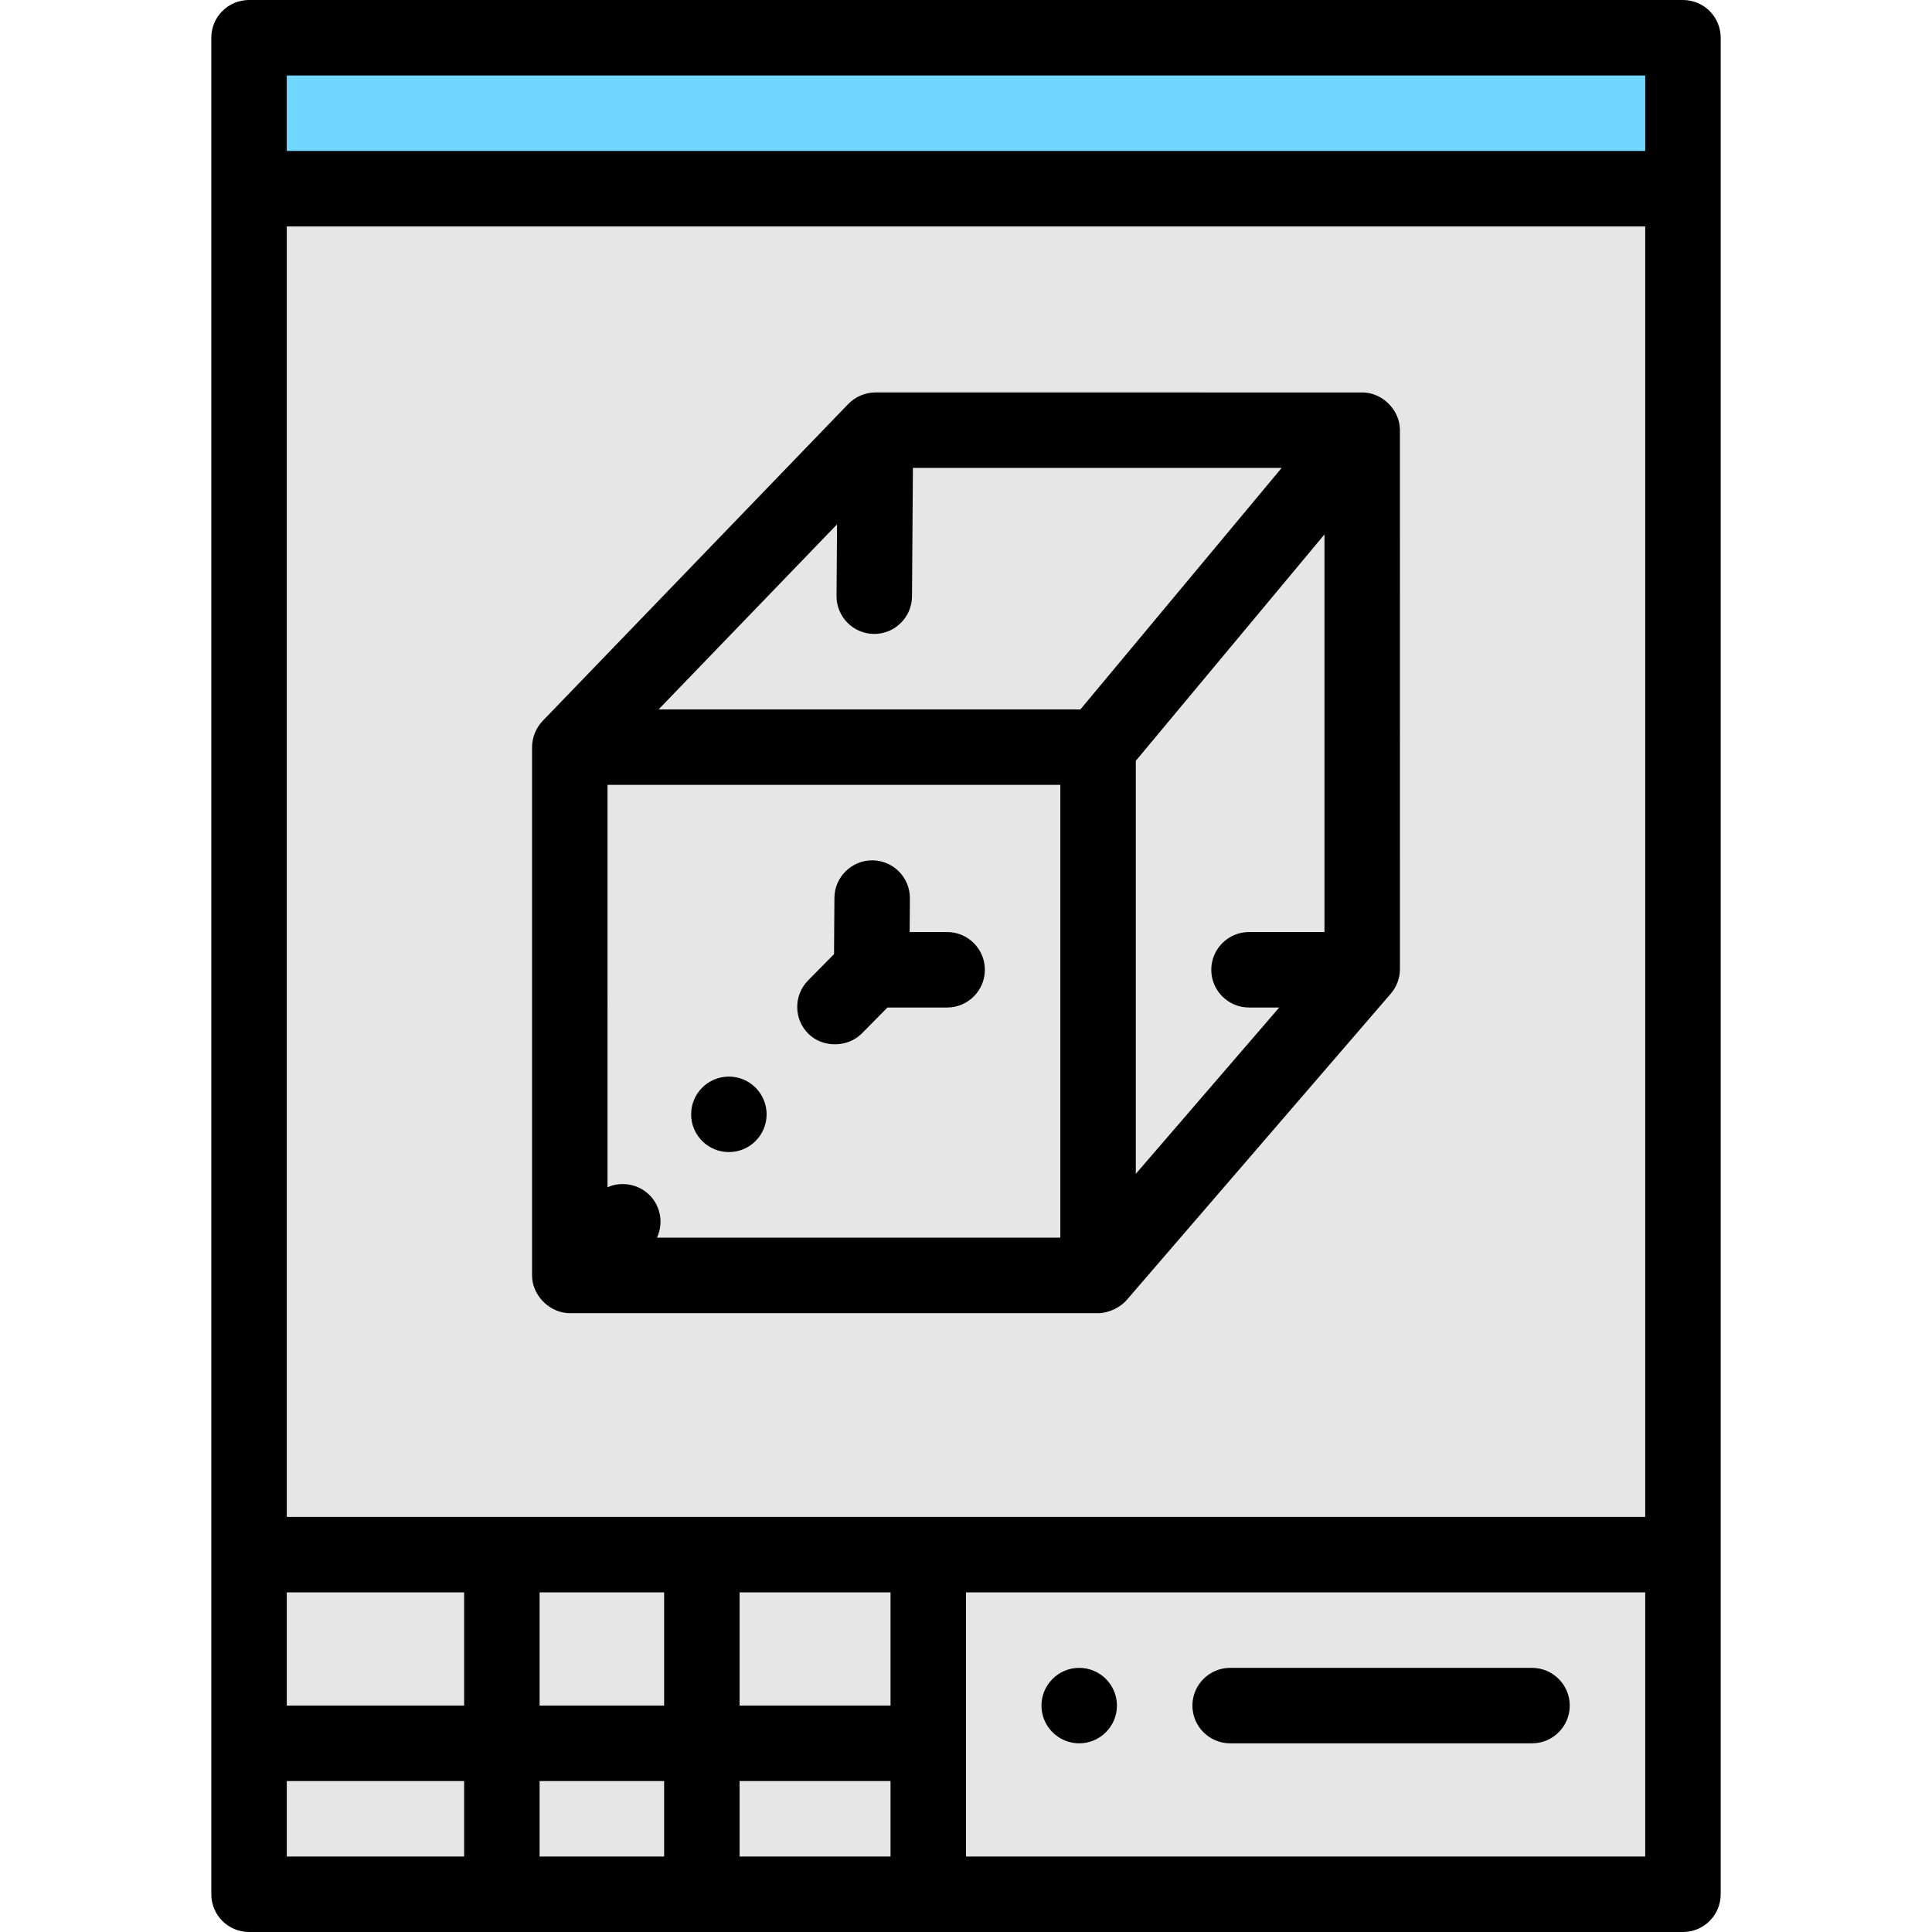 <?xml version="1.0" encoding="iso-8859-1"?>
<!-- Generator: Adobe Illustrator 19.0.0, SVG Export Plug-In . SVG Version: 6.00 Build 0)  -->
<svg version="1.1" id="Capa_1" xmlns="http://www.w3.org/2000/svg" xmlns:xlink="http://www.w3.org/1999/xlink" x="0px" y="0px"
	 viewBox="0 0 512 512" style="enable-background:new 0 0 512 512;" xml:space="preserve">
<rect x="66" y="10" style="fill:#72D8FF;" width="380" height="40"/>
<rect x="66" y="50" style="fill:#E6E6E6;" width="380" height="452"/>
<path d="M446,0H66c-5.523,0-10,4.477-10,10v492c0,5.523,4.477,10,10,10h380c5.522,0,10-4.477,10-10V10C456,4.477,451.522,0,446,0z
	 M123,492H76v-20h47V492z M123,452H76v-30h47V452z M176,492h-33v-20h33V492z M176,452h-33v-30h33V452z M236,492h-40v-20h40V492z
	 M236,452h-40v-30h40V452z M436,492H256v-70h180V492z M436,402H76V60h360V402z M436,40H76V20h360V40z"/>
<path d="M326,462h80c5.51,0,10-4.49,10-10s-4.49-10-10-10h-80c-5.51,0-10,4.49-10,10S320.49,462,326,462z"/>
<path d="M286,462c5.51,0,10-4.49,10-10s-4.49-10-10-10s-10,4.49-10,10S280.49,462,286,462z"/>
<path d="M141.82,341.812c1.571,3.554,5.203,6.188,9.18,6.188c0,0,139.899,0,139.998,0c2.666,0.013,5.794-1.406,7.576-3.471l70-81.2
	c1.564-1.815,2.426-4.132,2.426-6.529c0,0-0.007-142.965-0.008-143.011c-0.112-5.239-4.669-9.733-9.895-9.782
	C361.064,104.007,232,104,232,104c-2.671,0-5.346,1.137-7.198,3.059c0,0-80.972,83.971-81,84C142.053,192.872,141,195.488,141,198
	c0,0,0,139.969,0,140C141,339.331,141.295,340.623,141.82,341.812z M351,247h-20c-5.51,0-10,4.49-10,10c0,5.51,4.49,10,10,10h8.004
	L301,311.084V201.621l50-60V247z M221.824,138.96l-0.134,18.97c-0.04,5.51,4.42,10.03,9.93,10.07h0.04l0.03-0.05V168
	c5.48,0,9.96-4.46,10-9.93l0.24-34.07h97.719l-53.333,64H231.48h-0.07h-56.875L221.824,138.96z M161,208h70.34h0.04H281v120H174.102
	c1.734-3.726,1.062-8.296-2.022-11.34c-2.897-2.859-7.362-3.678-11.08-2.028V208z"/>
<path d="M221.269,276.75c2.616-0.006,5.231-0.97,7.12-2.87l6.796-6.88H251c5.51,0,10-4.49,10-10c0-5.51-4.49-10-10-10h-9.931
	l0.061-8.93c0.04-5.52-4.41-10.03-9.93-10.07h-0.07c-5.47,0-9.96,4.45-10,9.93l-0.102,14.927l-6.878,6.963
	c-3.87,3.93-3.83,10.27,0.09,14.15C216.125,275.836,218.698,276.756,221.269,276.75z"/>
<circle cx="193.16" cy="295.31" r="10"/>
<g>
</g>
<g>
</g>
<g>
</g>
<g>
</g>
<g>
</g>
<g>
</g>
<g>
</g>
<g>
</g>
<g>
</g>
<g>
</g>
<g>
</g>
<g>
</g>
<g>
</g>
<g>
</g>
<g>
</g>
</svg>
